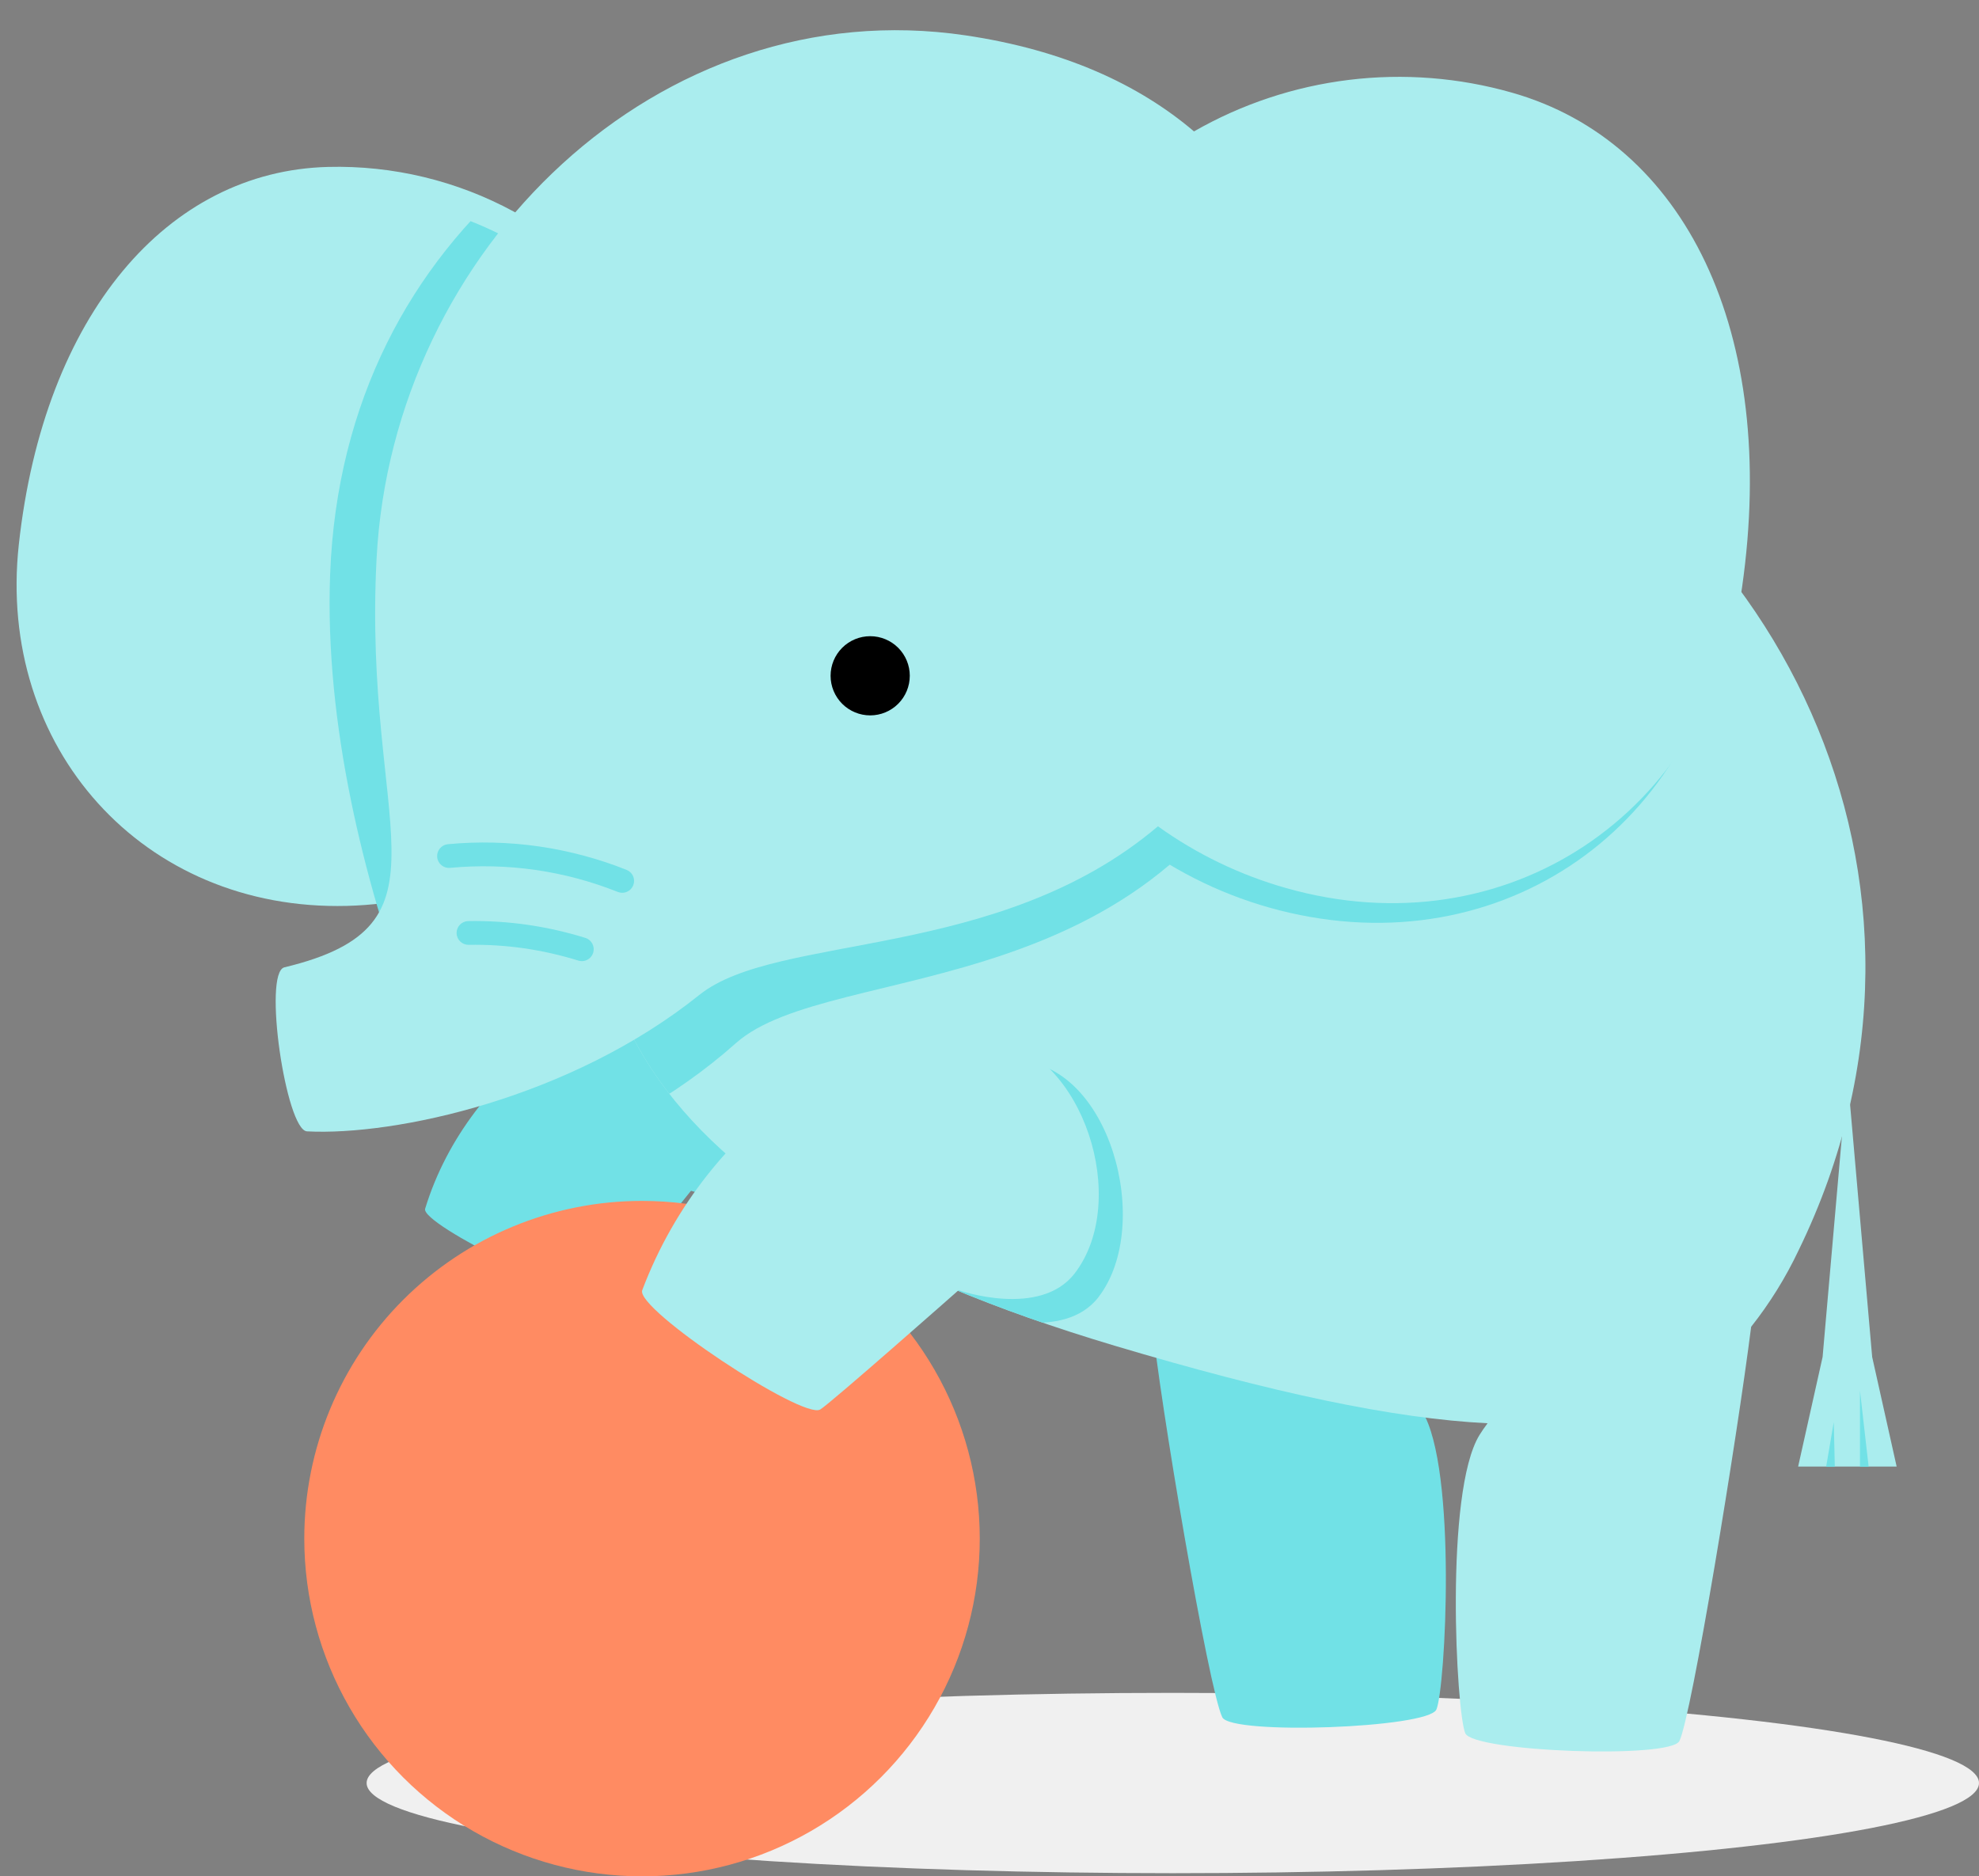 <svg height="176.893" viewBox="0 0 186.563 176.893" width="186.563" xmlns="http://www.w3.org/2000/svg" xmlns:xlink="http://www.w3.org/1999/xlink"><rect x="0" y="0" width="186.563" height="176.893" fill="#808080" stroke="none"/><clipPath id="a"><path clip-rule="evenodd" d="m195.97-86.253-2.233 25.514-2.306 10.327h9.286l-2.306-10.327-2.233-25.514z" transform="translate(-191.431 86.253)"/></clipPath><clipPath id="b"><path d="m-86 270.406h329.005v-712.406h-329.005z" transform="translate(86 442)"/></clipPath><clipPath id="c"><path clip-rule="evenodd" d="m70.038-97.861c-8.074-.01-21.989 8.137-26.139 21.719-.457 1.5 15.3 9.115 16.659 8.292.774-.47 8.405-9.984 8.405-9.984s6.8 2.2 9.333-1.394c4.057-5.761-.654-18.623-8.259-18.633" transform="translate(-43.889 97.861)"/></clipPath><clipPath id="d"><path clip-rule="evenodd" d="m122-61.5c.653 7.223 5.351 34.845 6.627 37.415.845 1.7 19.417 1.023 20.183-.73.852-1.946 1.977-22.738-1.339-28.122-5.397-8.763-26.094-15.454-25.471-8.563" transform="translate(-121.987 64.35)"/></clipPath><clipPath id="e"><path clip-rule="evenodd" d="m141.293-164.862c-31.876-11.6-65.308 1.425-75.609 29.741s-.035 49.589 45.446 63.16c14.89 4.443 26.262 6.868 35.152 7.309-.276.372-.538.742-.763 1.107-3.314 5.384-2.189 26.176-1.338 28.122.767 1.752 19.34 2.432 20.183.73 1.146-2.307 5.436-28.528 6.764-39.053a37.473 37.473 0 0 0 4.464-7.191c17.028-34.927-2.424-72.329-34.3-83.925" transform="translate(-62.018 169.089)"/></clipPath><clipPath id="f"><path clip-rule="evenodd" d="m195.159-50.171-.72 4.21h.818z" transform="translate(-194.439 50.171)"/></clipPath><clipPath id="g"><path clip-rule="evenodd" d="m198.074-53.557v7.18h.818z" transform="translate(-198.074 53.557)"/></clipPath><clipPath id="h"><path clip-rule="evenodd" d="m65.683-135.121c-10.3 28.316-.036 49.589 45.445 63.16 41.219 12.3 55.6 9.216 64.464-8.976 17.029-34.927-2.423-72.329-34.3-83.924a68.868 68.868 0 0 0 -23.542-4.228c-23.443 0-44.312 12.65-52.067 33.968" transform="translate(-62.018 169.089)"/></clipPath><clipPath id="i"><path d="m-.103.343h79v86h-79z"/></clipPath><clipPath id="j"><path clip-rule="evenodd" d="m103.248-162.318a38.962 38.962 0 0 0 29.313 46.656c20.979 4.789 39.49-9.076 41.427-30.506 2.2-24.286-7.6-41.7-24.084-45.464a38.962 38.962 0 0 0 -46.656 29.314" transform="translate(-102.262 192.618)"/></clipPath><clipPath id="k"><path d="m57-59.454h128.093v-110.546h-128.093z" transform="translate(-57 170)"/></clipPath><clipPath id="l"><path d="m-.123-.449h68v74h-68z"/></clipPath><clipPath id="m"><path clip-rule="evenodd" d="m65.128-144.764a34.833 34.833 0 0 1 -32.035 37.422c-19.18 1.487-33.735-13.2-32.64-32.406 1.239-21.766 12.181-35.882 27.254-37.051a34.832 34.832 0 0 1 37.421 32.035" transform="translate(-.395 176.905)"/></clipPath><clipPath id="n"><path d="m-.292.467h46v35h-46z"/></clipPath><clipPath id="o"><path clip-rule="evenodd" d="m103.1-88.986a32.562 32.562 0 0 0 -30.4 21.186c-.671 1.779 15.125 12.219 16.773 11.251.942-.554 10.487-8.579 10.487-8.579s7.669 2.68 10.947-1.587c5.248-6.831 1.009-22.194-7.8-22.266" transform="translate(-72.677 88.986)"/></clipPath><clipPath id="p"><path d="m-.32.098h103v110h-103z"/></clipPath><clipPath id="q"><path clip-rule="evenodd" d="m124.4-138.007c8.322-22.818 2.5-54.024-32.331-57.328-29.069-2.759-52.869 22.923-52.869 52.121 0 25.51 9.75 34.063-6.676 38.927-2.017.6.945 15.326 2.934 15.326 8.271 0 24.6-4.379 36.257-14.767 9.068-8.078 41.248-2.919 52.684-34.28" transform="translate(-31.848 195.539)"/></clipPath><clipPath id="r"><path clip-rule="evenodd" d="m64.733-149.855a34.832 34.832 0 0 1 -32.033 37.421c-19.18 1.487-33.735-13.2-32.64-32.405 1.24-21.761 12.18-35.882 27.252-37.051a34.832 34.832 0 0 1 37.421 32.035" transform="translate(0 181.996)"/></clipPath><clipPath id="s"><path clip-rule="evenodd" d="m27.312-181.89c-15.072 1.169-26.012 15.29-27.255 37.051-.037.667-.057 1.33-.057 1.985v.072c.018 18.182 14.209 31.782 32.7 30.348a34.833 34.833 0 0 0 32.035-37.421 34.833 34.833 0 0 0 -34.692-32.145q-1.355 0-2.731.106" transform="translate(0 181.996)"/></clipPath><clipPath id="t"><path d="m-.075-.393h96v118h-96z"/></clipPath><clipPath id="u"><path clip-rule="evenodd" d="m118.886-143.426c8.322-22.818 6.782-59-28.174-57.532-29.082 1.219-55.788 19.768-57.025 52.326-1.087 28.515 15.265 59.152 16.967 60.854 1.487 1.488 5.456 2 6.862.6 1.661-1.661 1.049-14.325 8.686-21.962 8.587-8.588 41.247-2.92 52.684-34.281" transform="translate(-33.635 201)"/></clipPath><clipPath id="v"><path d="m0-110.935h66.678v-71.065h-66.678z" transform="translate(0 182)"/></clipPath><clipPath id="w"><path clip-rule="evenodd" d="m142.057-196.88a38.836 38.836 0 0 0 -29.722 5.208c-5.446-4.167-12.673-7.037-21.97-7.92-29.065-2.757-52.865 22.924-52.865 52.123 0 25.51 9.751 34.062-6.675 38.927-2.017.6.945 15.325 2.934 15.326 8.27 0 24.6-4.379 36.257-14.766 7.031-6.263 27.953-4.573 42.33-18.113a38.881 38.881 0 0 0 12.371 5.186c20.979 4.789 39.49-9.076 41.427-30.506 2.2-24.286-7.6-41.7-24.083-45.464" transform="translate(-30.146 199.795)"/></clipPath><clipPath id="x"><path clip-rule="evenodd" d="m94.932-130.894a3.733 3.733 0 0 1 -3.732 3.734 3.734 3.734 0 0 1 -3.733-3.733 3.733 3.733 0 0 1 3.733-3.733 3.733 3.733 0 0 1 3.733 3.733" transform="translate(-87.466 134.627)"/></clipPath><clipPath id="y"><path clip-rule="evenodd" d="m62.639-107.717a1.12 1.12 0 0 1 -.414-.079 34.251 34.251 0 0 0 -7.77-2.077 34.369 34.369 0 0 0 -8.041-.194 1.115 1.115 0 0 1 -1.219-1.011 1.12 1.12 0 0 1 1.01-1.219 36.313 36.313 0 0 1 8.567.208 36.513 36.513 0 0 1 8.279 2.212 1.12 1.12 0 0 1 .627 1.454 1.119 1.119 0 0 1 -1.041.706" transform="translate(-45.191 112.458)"/></clipPath><clipPath id="z"><path clip-rule="evenodd" d="m59.091-100.239a1.129 1.129 0 0 1 -.328-.049 33.643 33.643 0 0 0 -5.113-1.159 32.815 32.815 0 0 0 -5.233-.328h-.017a1.121 1.121 0 0 1 -1.12-1.107 1.122 1.122 0 0 1 1.107-1.133 35.609 35.609 0 0 1 5.578.351 35.918 35.918 0 0 1 5.449 1.233 1.12 1.12 0 0 1 .744 1.4 1.121 1.121 0 0 1 -1.071.793" transform="translate(-47.284 104.018)"/></clipPath><clipPath id="A"><path clip-rule="evenodd" d="m94.593-42.108a31.839 31.839 0 0 1 -31.84 31.84 31.839 31.839 0 0 1 -31.838-31.84 31.839 31.839 0 0 1 31.838-31.839 31.839 31.839 0 0 1 31.84 31.839" transform="translate(-30.915 73.947)"/></clipPath><clipPath id="B"><path clip-rule="evenodd" d="m100.192-91.576c-11.445-2.022-26.869 7.7-32.966 23.853-.672 1.779 15.124 12.223 16.774 11.252.942-.554 13.048-11.251 13.048-11.251s7.669 2.68 10.947-1.587c5.248-6.831.874-20.733-7.8-22.266" transform="translate(-67.205 91.84)"/></clipPath><ellipse cx="110.562" cy="168.097" fill="#f0f0f0" rx="76" ry="8.5"/><g clip-path="url(#a)" transform="translate(169.513 102.418)"><g clip-path="url(#b)" transform="translate(-243.403 -312.114)"><path d="m186.431-91.253h18.06v44.615h-18.06z" fill="#aaedee" transform="translate(52.586 398.98)"/></g></g><g clip-path="url(#c)" transform="translate(40.068 92.234)"><g clip-path="url(#b)" transform="translate(-113.958 -301.929)"><path d="m38.889-102.861h44.672v38.847h-44.672z" fill="#71e1e6" transform="translate(70.682 400.404)"/></g></g><g clip-path="url(#d)" transform="translate(108.587 121.634)"><g clip-path="url(#b)" transform="translate(-182.477 -331.33)"><path d="m116.987-69.35h36.492v50.021h-36.492z" fill="#71e1e6" transform="translate(61.103 396.294)"/></g></g><g clip-path="url(#e)" transform="translate(55.973 29.742)"><g clip-path="url(#b)" transform="translate(-129.863 -239.438)"><path d="m57.018-174.089h128.657v144.153h-128.657z" fill="#aaedee" transform="translate(68.459 409.14)"/></g></g><g clip-path="url(#f)" transform="translate(172.152 134.074)"><g clip-path="url(#b)" transform="translate(-246.042 -343.77)"><path d="m189.439-55.171h9.592v12.983h-9.592z" fill="#71e1e6" transform="translate(52.217 394.554)"/></g></g><g clip-path="url(#g)" transform="translate(175.342 131.103)"><g clip-path="url(#b)" transform="translate(-249.232 -340.799)"><path d="m193.074-58.557h9.592v15.957h-9.592z" fill="#71e1e6" transform="translate(51.771 394.97)"/></g></g><g clip-path="url(#h)" transform="translate(55.973 29.742)"><g clip-path="url(#b)" transform="translate(-129.863 -239.438)"><g clip-path="url(#i)" transform="translate(160.555 214.95)"><g clip-path="url(#j)" transform="translate(4.617 3.845)"><g clip-path="url(#k)" transform="translate(-39.711 19.843)"><path d="m97.262-197.618h80.805v86.676h-80.805z" fill="#71e1e6" transform="translate(-61.938 173.387)"/></g></g></g></g></g><g clip-path="url(#h)" transform="translate(55.973 29.742)"><g clip-path="url(#b)" transform="translate(-129.863 -239.438)"><g clip-path="url(#l)" transform="translate(74.575 230.742)"><g clip-path="url(#m)" transform="translate(1.224 1.838)"><g clip-path="url(#k)" transform="translate(49.662 6.058)"><path d="m-4.6-181.905h73.608v78.44h-73.608z" fill="#8fb1bb" transform="translate(-49.444 171.46)"/></g></g></g></g></g><g clip-path="url(#h)" transform="translate(55.973 29.742)"><g clip-path="url(#b)" transform="translate(-129.863 -239.438)"><g clip-path="url(#n)" transform="translate(137.744 308.826)"><g clip-path="url(#o)" transform="translate(1.471 .889)"><g clip-path="url(#k)" transform="translate(-13.754 -71.077)"><path d="m67.677-93.986h49.3v41.27h-49.3z" fill="#71e1e6" transform="translate(-58.31 160.677)"/></g></g></g></g></g><g clip-path="url(#h)" transform="translate(55.973 29.742)"><g clip-path="url(#b)" transform="translate(-129.863 -239.438)"><g clip-path="url(#p)" transform="translate(101.772 213.195)"><g clip-path="url(#q)" transform="translate(1.622 3.037)"><g clip-path="url(#k)" transform="translate(22.067 22.406)"><path d="m26.848-200.539h104.685v115.352h-104.685z" fill="#71e1e6" transform="translate(-53.302 173.746)"/></g></g></g></g></g><g clip-path="url(#r)" transform="matrix(.999 .052 -.052 .999 3.646 14.211)"><g clip-path="url(#b)" transform="translate(-75.452 -228.114)"><path d="m-5-187h73.613v78.439h-73.613z" fill="#aaedee" transform="translate(76.065 410.723)"/></g></g><g clip-path="url(#s)" transform="translate(1.562 18.418)"><g clip-path="url(#b)" transform="translate(-75.452 -228.114)"><g clip-path="url(#t)" transform="translate(103.527 209.686)"><g clip-path="url(#u)" transform="translate(1.434 1.754)"><g clip-path="url(#v)" transform="translate(-29.509 16.67)"><path d="m28.635-206h98.219v123.417h-98.219z" fill="#71e1e6" transform="translate(-3.512 184.944)"/></g></g></g></g></g><g clip-path="url(#w)" transform="matrix(.999 .052 -.052 .999 30.875 0)"><g clip-path="url(#b)" transform="translate(-101.9 -212.498)"><path d="m25.146-204.8h145.073v115.357h-145.073z" fill="#aaedee" transform="translate(72.368 412.906)"/></g></g><g clip-path="url(#x)" transform="translate(78.3 59.977)"><g clip-path="url(#b)" transform="translate(-152.19 -269.673)"><path d="m82.466-139.627h16.24v16.24h-16.24z" transform="translate(65.337 404.913)"/></g></g><g clip-path="url(#y)" transform="translate(41.21 79.427)"><g clip-path="url(#b)" transform="translate(-115.1 -289.123)"><path d="m40.191-117.458h27.341v13.514h-27.341z" fill="#71e1e6" transform="translate(70.522 402.194)"/></g></g><g clip-path="url(#z)" transform="translate(43.047 86.832)"><g clip-path="url(#b)" transform="translate(-116.936 -296.528)"><path d="m42.284-109.018h21.7v12.552h-21.7z" fill="#71e1e6" transform="translate(70.266 401.159)"/></g></g><g clip-path="url(#A)" transform="translate(28.685 113.215)"><g clip-path="url(#b)" transform="translate(-102.575 -322.911)"><path d="m25.915-78.947h72.452v72.453h-72.452z" fill="#ff8b62" transform="translate(72.273 397.471)"/></g></g><g clip-path="url(#B)" transform="translate(60.524 97.516)"><g clip-path="url(#b)" transform="translate(-134.414 -307.212)"><path d="m62.205-96.84h51.832v44.206h-51.832z" fill="#aaedee" transform="translate(67.822 399.665)"/></g></g></svg>